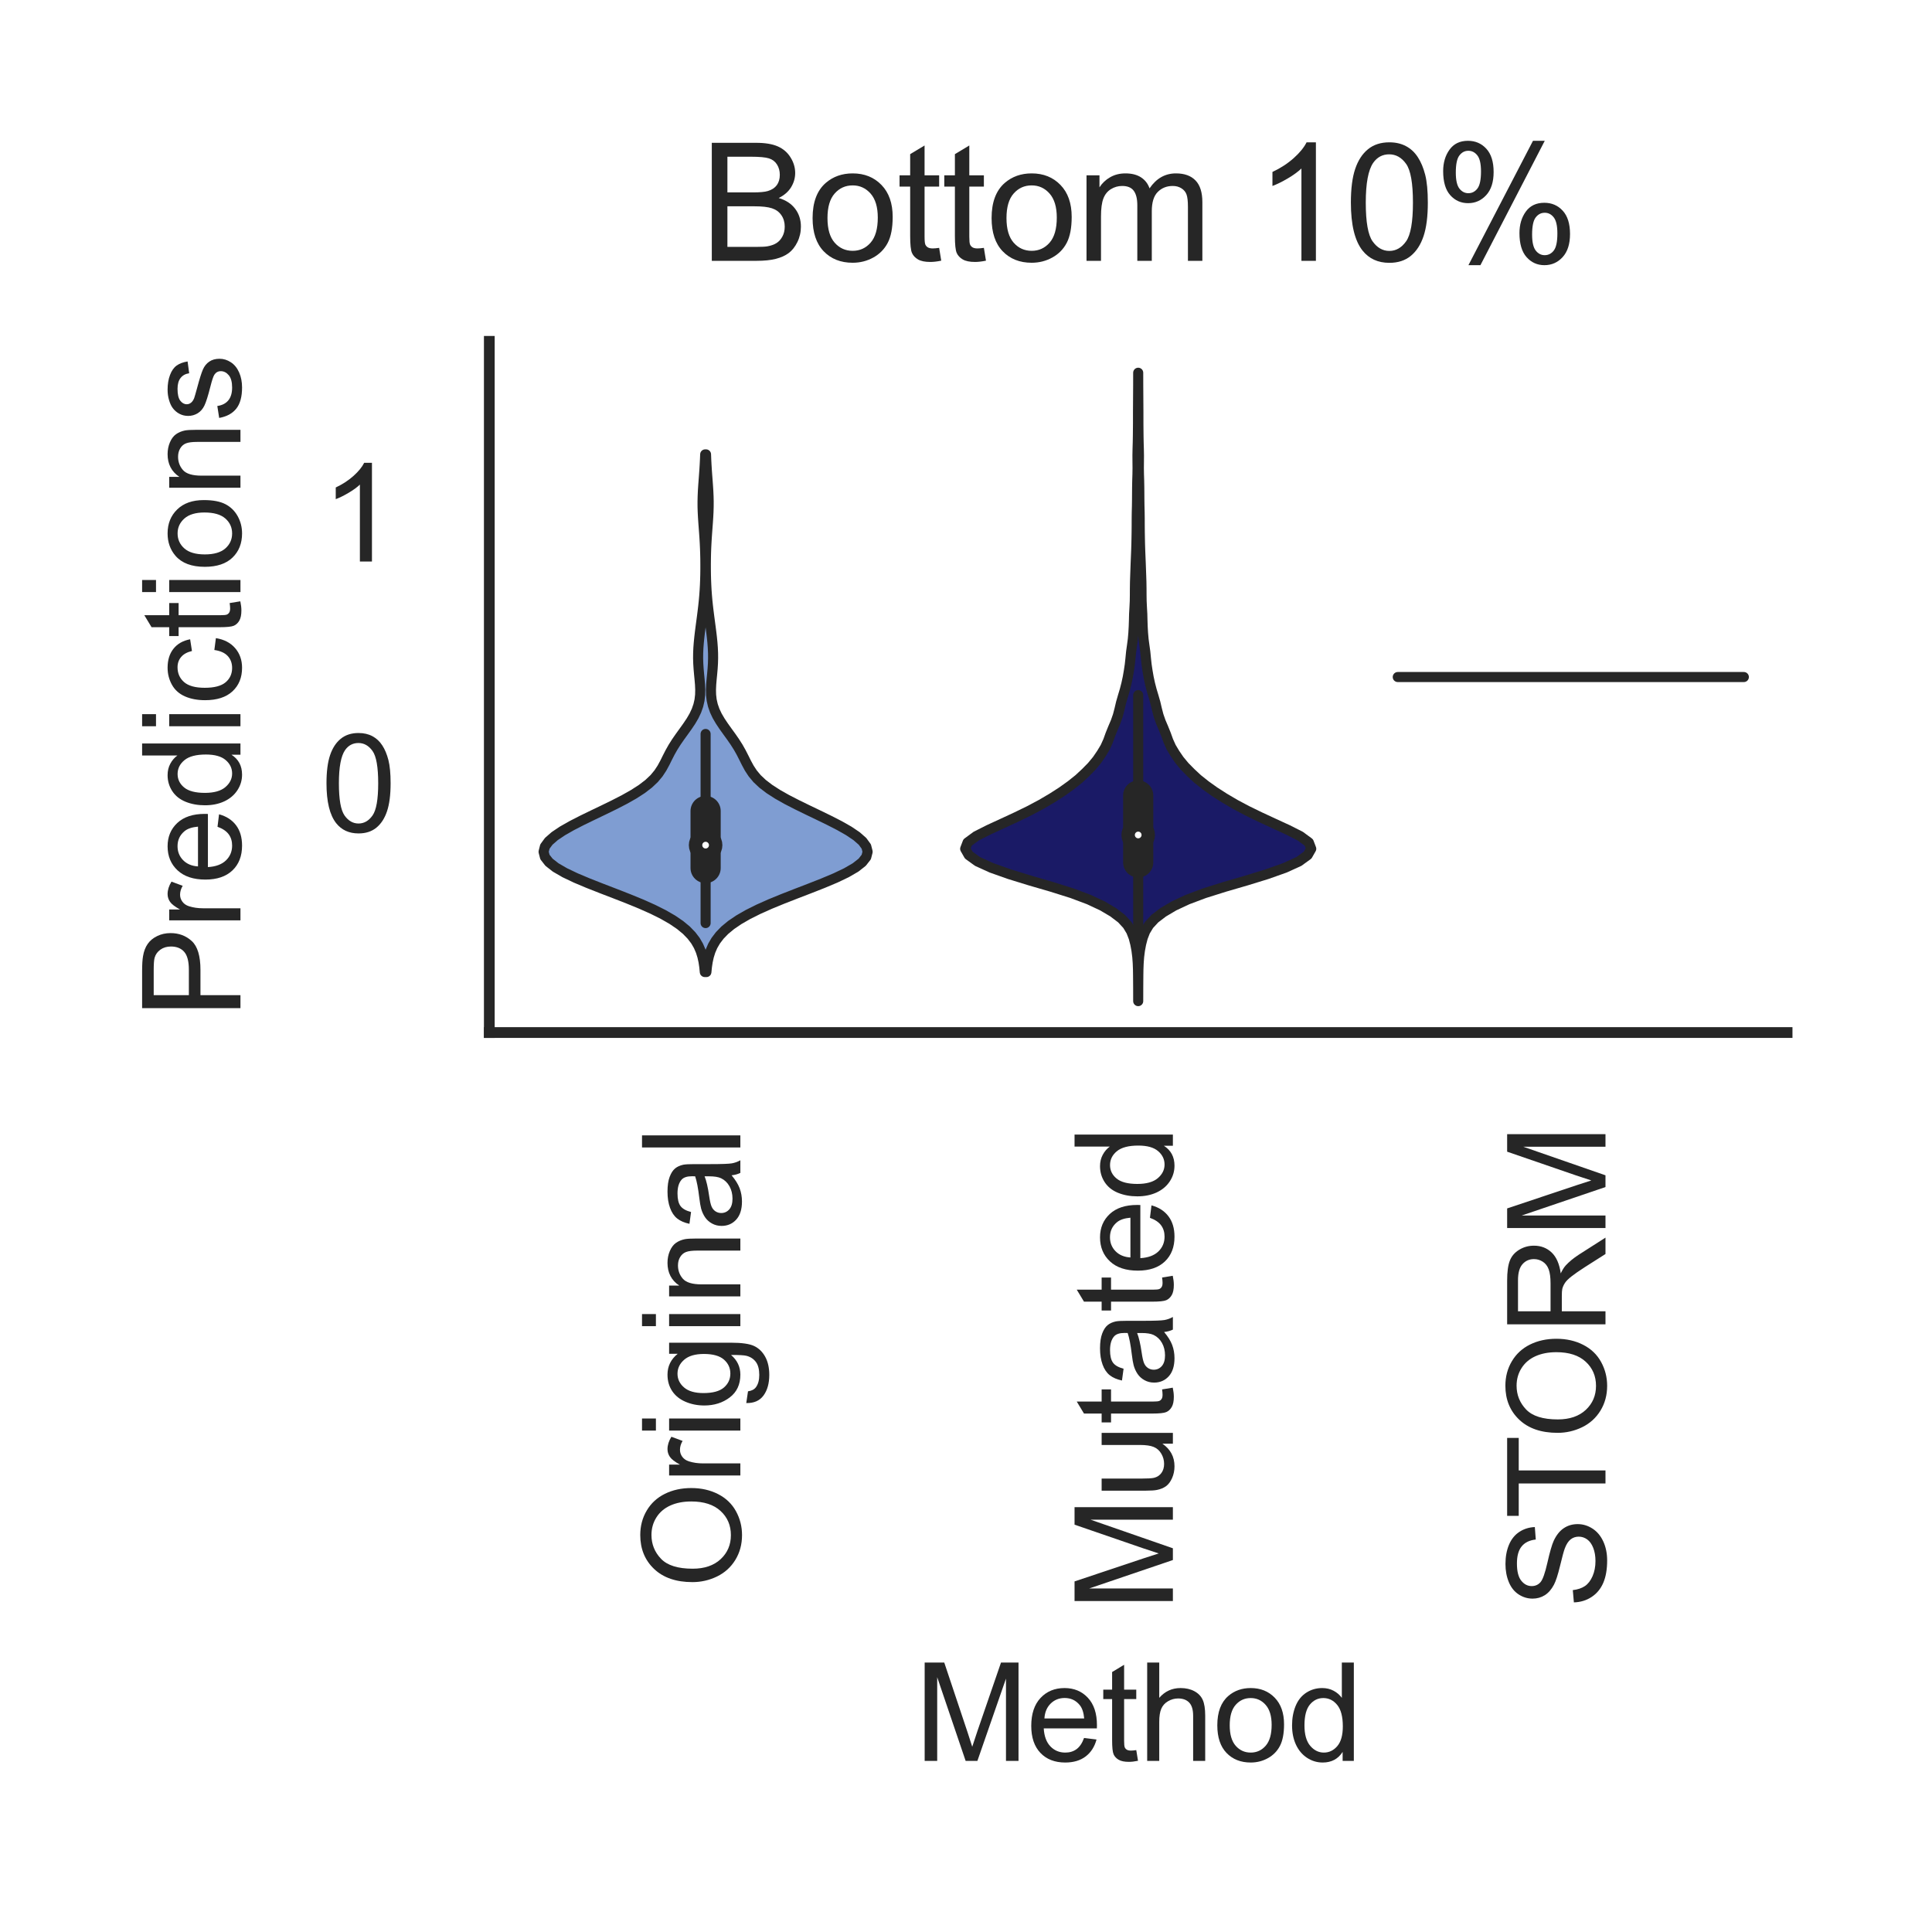 <?xml version="1.0" encoding="utf-8" standalone="no"?>
<!DOCTYPE svg PUBLIC "-//W3C//DTD SVG 1.1//EN"
  "http://www.w3.org/Graphics/SVG/1.1/DTD/svg11.dtd">
<svg height="144pt" version="1.1" viewBox="0 0 144 144" width="144pt" xmlns="http://www.w3.org/2000/svg" xmlns:xlink="http://www.w3.org/1999/xlink">
 <defs>
  <style type="text/css">*{stroke-linecap:butt;stroke-linejoin:round;}</style>
 </defs>
 <g id="figure_1">
  <g id="patch_1">
   <path d="M 0 144 
L 144 144 
L 144 0 
L 0 0 
z
" style="fill:#ffffff;"/>
  </g>
  <g id="axes_1">
   <g id="patch_2">
    <path d="M 36.47 76.96 
L 133.2 76.96 
L 133.2 25.44 
L 36.47 25.44 
z
" style="fill:#ffffff;"/>
   </g>
   <g id="matplotlib.axis_1">
    <g id="xtick_1">
     <g id="text_1">
      <!-- Original -->
      <g style="fill:#262626;" transform="translate(55.182 118.416)rotate(-90)scale(0.1 -0.1)">
       <defs>
        <path d="M 309 2231 
Q 309 3372 921 4017 
Q 1534 4663 2503 4663 
Q 3138 4663 3647 4359 
Q 4156 4056 4423 3514 
Q 4691 2972 4691 2284 
Q 4691 1588 4409 1038 
Q 4128 488 3612 205 
Q 3097 -78 2500 -78 
Q 1853 -78 1343 234 
Q 834 547 571 1087 
Q 309 1628 309 2231 
z
M 934 2222 
Q 934 1394 1379 917 
Q 1825 441 2497 441 
Q 3181 441 3623 922 
Q 4066 1403 4066 2288 
Q 4066 2847 3877 3264 
Q 3688 3681 3323 3911 
Q 2959 4141 2506 4141 
Q 1863 4141 1398 3698 
Q 934 3256 934 2222 
z
" id="ArialMT-4f" transform="scale(0.016)"/>
        <path d="M 416 0 
L 416 3319 
L 922 3319 
L 922 2816 
Q 1116 3169 1280 3281 
Q 1444 3394 1641 3394 
Q 1925 3394 2219 3213 
L 2025 2691 
Q 1819 2813 1613 2813 
Q 1428 2813 1281 2702 
Q 1134 2591 1072 2394 
Q 978 2094 978 1738 
L 978 0 
L 416 0 
z
" id="ArialMT-72" transform="scale(0.016)"/>
        <path d="M 425 3934 
L 425 4581 
L 988 4581 
L 988 3934 
L 425 3934 
z
M 425 0 
L 425 3319 
L 988 3319 
L 988 0 
L 425 0 
z
" id="ArialMT-69" transform="scale(0.016)"/>
        <path d="M 319 -275 
L 866 -356 
Q 900 -609 1056 -725 
Q 1266 -881 1628 -881 
Q 2019 -881 2231 -725 
Q 2444 -569 2519 -288 
Q 2563 -116 2559 434 
Q 2191 0 1641 0 
Q 956 0 581 494 
Q 206 988 206 1678 
Q 206 2153 378 2554 
Q 550 2956 876 3175 
Q 1203 3394 1644 3394 
Q 2231 3394 2613 2919 
L 2613 3319 
L 3131 3319 
L 3131 450 
Q 3131 -325 2973 -648 
Q 2816 -972 2473 -1159 
Q 2131 -1347 1631 -1347 
Q 1038 -1347 672 -1080 
Q 306 -813 319 -275 
z
M 784 1719 
Q 784 1066 1043 766 
Q 1303 466 1694 466 
Q 2081 466 2343 764 
Q 2606 1063 2606 1700 
Q 2606 2309 2336 2618 
Q 2066 2928 1684 2928 
Q 1309 2928 1046 2623 
Q 784 2319 784 1719 
z
" id="ArialMT-67" transform="scale(0.016)"/>
        <path d="M 422 0 
L 422 3319 
L 928 3319 
L 928 2847 
Q 1294 3394 1984 3394 
Q 2284 3394 2536 3286 
Q 2788 3178 2913 3003 
Q 3038 2828 3088 2588 
Q 3119 2431 3119 2041 
L 3119 0 
L 2556 0 
L 2556 2019 
Q 2556 2363 2490 2533 
Q 2425 2703 2258 2804 
Q 2091 2906 1866 2906 
Q 1506 2906 1245 2678 
Q 984 2450 984 1813 
L 984 0 
L 422 0 
z
" id="ArialMT-6e" transform="scale(0.016)"/>
        <path d="M 2588 409 
Q 2275 144 1986 34 
Q 1697 -75 1366 -75 
Q 819 -75 525 192 
Q 231 459 231 875 
Q 231 1119 342 1320 
Q 453 1522 633 1644 
Q 813 1766 1038 1828 
Q 1203 1872 1538 1913 
Q 2219 1994 2541 2106 
Q 2544 2222 2544 2253 
Q 2544 2597 2384 2738 
Q 2169 2928 1744 2928 
Q 1347 2928 1158 2789 
Q 969 2650 878 2297 
L 328 2372 
Q 403 2725 575 2942 
Q 747 3159 1072 3276 
Q 1397 3394 1825 3394 
Q 2250 3394 2515 3294 
Q 2781 3194 2906 3042 
Q 3031 2891 3081 2659 
Q 3109 2516 3109 2141 
L 3109 1391 
Q 3109 606 3145 398 
Q 3181 191 3288 0 
L 2700 0 
Q 2613 175 2588 409 
z
M 2541 1666 
Q 2234 1541 1622 1453 
Q 1275 1403 1131 1340 
Q 988 1278 909 1158 
Q 831 1038 831 891 
Q 831 666 1001 516 
Q 1172 366 1500 366 
Q 1825 366 2078 508 
Q 2331 650 2450 897 
Q 2541 1088 2541 1459 
L 2541 1666 
z
" id="ArialMT-61" transform="scale(0.016)"/>
        <path d="M 409 0 
L 409 4581 
L 972 4581 
L 972 0 
L 409 0 
z
" id="ArialMT-6c" transform="scale(0.016)"/>
       </defs>
       <use xlink:href="#ArialMT-4f"/>
       <use x="77.783" xlink:href="#ArialMT-72"/>
       <use x="111.084" xlink:href="#ArialMT-69"/>
       <use x="133.301" xlink:href="#ArialMT-67"/>
       <use x="188.916" xlink:href="#ArialMT-69"/>
       <use x="211.133" xlink:href="#ArialMT-6e"/>
       <use x="266.748" xlink:href="#ArialMT-61"/>
       <use x="322.363" xlink:href="#ArialMT-6c"/>
      </g>
     </g>
    </g>
    <g id="xtick_2">
     <g id="text_2">
      <!-- Mutated -->
      <g style="fill:#262626;" transform="translate(87.42 120.09)rotate(-90)scale(0.1 -0.1)">
       <defs>
        <path d="M 475 0 
L 475 4581 
L 1388 4581 
L 2472 1338 
Q 2622 884 2691 659 
Q 2769 909 2934 1394 
L 4031 4581 
L 4847 4581 
L 4847 0 
L 4263 0 
L 4263 3834 
L 2931 0 
L 2384 0 
L 1059 3900 
L 1059 0 
L 475 0 
z
" id="ArialMT-4d" transform="scale(0.016)"/>
        <path d="M 2597 0 
L 2597 488 
Q 2209 -75 1544 -75 
Q 1250 -75 995 37 
Q 741 150 617 320 
Q 494 491 444 738 
Q 409 903 409 1263 
L 409 3319 
L 972 3319 
L 972 1478 
Q 972 1038 1006 884 
Q 1059 663 1231 536 
Q 1403 409 1656 409 
Q 1909 409 2131 539 
Q 2353 669 2445 892 
Q 2538 1116 2538 1541 
L 2538 3319 
L 3100 3319 
L 3100 0 
L 2597 0 
z
" id="ArialMT-75" transform="scale(0.016)"/>
        <path d="M 1650 503 
L 1731 6 
Q 1494 -44 1306 -44 
Q 1000 -44 831 53 
Q 663 150 594 308 
Q 525 466 525 972 
L 525 2881 
L 113 2881 
L 113 3319 
L 525 3319 
L 525 4141 
L 1084 4478 
L 1084 3319 
L 1650 3319 
L 1650 2881 
L 1084 2881 
L 1084 941 
Q 1084 700 1114 631 
Q 1144 563 1211 522 
Q 1278 481 1403 481 
Q 1497 481 1650 503 
z
" id="ArialMT-74" transform="scale(0.016)"/>
        <path d="M 2694 1069 
L 3275 997 
Q 3138 488 2766 206 
Q 2394 -75 1816 -75 
Q 1088 -75 661 373 
Q 234 822 234 1631 
Q 234 2469 665 2931 
Q 1097 3394 1784 3394 
Q 2450 3394 2872 2941 
Q 3294 2488 3294 1666 
Q 3294 1616 3291 1516 
L 816 1516 
Q 847 969 1125 678 
Q 1403 388 1819 388 
Q 2128 388 2347 550 
Q 2566 713 2694 1069 
z
M 847 1978 
L 2700 1978 
Q 2663 2397 2488 2606 
Q 2219 2931 1791 2931 
Q 1403 2931 1139 2672 
Q 875 2413 847 1978 
z
" id="ArialMT-65" transform="scale(0.016)"/>
        <path d="M 2575 0 
L 2575 419 
Q 2259 -75 1647 -75 
Q 1250 -75 917 144 
Q 584 363 401 755 
Q 219 1147 219 1656 
Q 219 2153 384 2558 
Q 550 2963 881 3178 
Q 1213 3394 1622 3394 
Q 1922 3394 2156 3267 
Q 2391 3141 2538 2938 
L 2538 4581 
L 3097 4581 
L 3097 0 
L 2575 0 
z
M 797 1656 
Q 797 1019 1065 703 
Q 1334 388 1700 388 
Q 2069 388 2326 689 
Q 2584 991 2584 1609 
Q 2584 2291 2321 2609 
Q 2059 2928 1675 2928 
Q 1300 2928 1048 2622 
Q 797 2316 797 1656 
z
" id="ArialMT-64" transform="scale(0.016)"/>
       </defs>
       <use xlink:href="#ArialMT-4d"/>
       <use x="83.301" xlink:href="#ArialMT-75"/>
       <use x="138.916" xlink:href="#ArialMT-74"/>
       <use x="166.699" xlink:href="#ArialMT-61"/>
       <use x="222.314" xlink:href="#ArialMT-74"/>
       <use x="250.098" xlink:href="#ArialMT-65"/>
       <use x="305.713" xlink:href="#ArialMT-64"/>
      </g>
     </g>
    </g>
    <g id="xtick_3">
     <g id="text_3">
      <!-- STORM -->
      <g style="fill:#262626;" transform="translate(119.663 119.893)rotate(-90)scale(0.1 -0.1)">
       <defs>
        <path d="M 288 1472 
L 859 1522 
Q 900 1178 1048 958 
Q 1197 738 1509 602 
Q 1822 466 2213 466 
Q 2559 466 2825 569 
Q 3091 672 3220 851 
Q 3350 1031 3350 1244 
Q 3350 1459 3225 1620 
Q 3100 1781 2813 1891 
Q 2628 1963 1997 2114 
Q 1366 2266 1113 2400 
Q 784 2572 623 2826 
Q 463 3081 463 3397 
Q 463 3744 659 4045 
Q 856 4347 1234 4503 
Q 1613 4659 2075 4659 
Q 2584 4659 2973 4495 
Q 3363 4331 3572 4012 
Q 3781 3694 3797 3291 
L 3216 3247 
Q 3169 3681 2898 3903 
Q 2628 4125 2100 4125 
Q 1550 4125 1298 3923 
Q 1047 3722 1047 3438 
Q 1047 3191 1225 3031 
Q 1400 2872 2139 2705 
Q 2878 2538 3153 2413 
Q 3553 2228 3743 1945 
Q 3934 1663 3934 1294 
Q 3934 928 3725 604 
Q 3516 281 3123 101 
Q 2731 -78 2241 -78 
Q 1619 -78 1198 103 
Q 778 284 539 648 
Q 300 1013 288 1472 
z
" id="ArialMT-53" transform="scale(0.016)"/>
        <path d="M 1659 0 
L 1659 4041 
L 150 4041 
L 150 4581 
L 3781 4581 
L 3781 4041 
L 2266 4041 
L 2266 0 
L 1659 0 
z
" id="ArialMT-54" transform="scale(0.016)"/>
        <path d="M 503 0 
L 503 4581 
L 2534 4581 
Q 3147 4581 3465 4457 
Q 3784 4334 3975 4021 
Q 4166 3709 4166 3331 
Q 4166 2844 3850 2509 
Q 3534 2175 2875 2084 
Q 3116 1969 3241 1856 
Q 3506 1613 3744 1247 
L 4541 0 
L 3778 0 
L 3172 953 
Q 2906 1366 2734 1584 
Q 2563 1803 2427 1890 
Q 2291 1978 2150 2013 
Q 2047 2034 1813 2034 
L 1109 2034 
L 1109 0 
L 503 0 
z
M 1109 2559 
L 2413 2559 
Q 2828 2559 3062 2645 
Q 3297 2731 3419 2920 
Q 3541 3109 3541 3331 
Q 3541 3656 3305 3865 
Q 3069 4075 2559 4075 
L 1109 4075 
L 1109 2559 
z
" id="ArialMT-52" transform="scale(0.016)"/>
       </defs>
       <use xlink:href="#ArialMT-53"/>
       <use x="66.699" xlink:href="#ArialMT-54"/>
       <use x="126.033" xlink:href="#ArialMT-4f"/>
       <use x="203.816" xlink:href="#ArialMT-52"/>
       <use x="276.033" xlink:href="#ArialMT-4d"/>
      </g>
     </g>
    </g>
    <g id="text_4">
     <!-- Method -->
     <g style="fill:#262626;" transform="translate(68.159 131.248)scale(0.1 -0.1)">
      <defs>
       <path d="M 422 0 
L 422 4581 
L 984 4581 
L 984 2938 
Q 1378 3394 1978 3394 
Q 2347 3394 2619 3248 
Q 2891 3103 3008 2847 
Q 3125 2591 3125 2103 
L 3125 0 
L 2563 0 
L 2563 2103 
Q 2563 2525 2380 2717 
Q 2197 2909 1863 2909 
Q 1613 2909 1392 2779 
Q 1172 2650 1078 2428 
Q 984 2206 984 1816 
L 984 0 
L 422 0 
z
" id="ArialMT-68" transform="scale(0.016)"/>
       <path d="M 213 1659 
Q 213 2581 725 3025 
Q 1153 3394 1769 3394 
Q 2453 3394 2887 2945 
Q 3322 2497 3322 1706 
Q 3322 1066 3130 698 
Q 2938 331 2570 128 
Q 2203 -75 1769 -75 
Q 1072 -75 642 372 
Q 213 819 213 1659 
z
M 791 1659 
Q 791 1022 1069 705 
Q 1347 388 1769 388 
Q 2188 388 2466 706 
Q 2744 1025 2744 1678 
Q 2744 2294 2464 2611 
Q 2184 2928 1769 2928 
Q 1347 2928 1069 2612 
Q 791 2297 791 1659 
z
" id="ArialMT-6f" transform="scale(0.016)"/>
      </defs>
      <use xlink:href="#ArialMT-4d"/>
      <use x="83.301" xlink:href="#ArialMT-65"/>
      <use x="138.916" xlink:href="#ArialMT-74"/>
      <use x="166.699" xlink:href="#ArialMT-68"/>
      <use x="222.314" xlink:href="#ArialMT-6f"/>
      <use x="277.93" xlink:href="#ArialMT-64"/>
     </g>
    </g>
   </g>
   <g id="matplotlib.axis_2">
    <g id="ytick_1">
     <g id="text_5">
      <!-- 0 -->
      <g style="fill:#262626;" transform="translate(23.909 61.994)scale(0.1 -0.1)">
       <defs>
        <path d="M 266 2259 
Q 266 3072 433 3567 
Q 600 4063 929 4331 
Q 1259 4600 1759 4600 
Q 2128 4600 2406 4451 
Q 2684 4303 2865 4023 
Q 3047 3744 3150 3342 
Q 3253 2941 3253 2259 
Q 3253 1453 3087 958 
Q 2922 463 2592 192 
Q 2263 -78 1759 -78 
Q 1097 -78 719 397 
Q 266 969 266 2259 
z
M 844 2259 
Q 844 1131 1108 757 
Q 1372 384 1759 384 
Q 2147 384 2411 759 
Q 2675 1134 2675 2259 
Q 2675 3391 2411 3762 
Q 2147 4134 1753 4134 
Q 1366 4134 1134 3806 
Q 844 3388 844 2259 
z
" id="ArialMT-30" transform="scale(0.016)"/>
       </defs>
       <use xlink:href="#ArialMT-30"/>
      </g>
     </g>
    </g>
    <g id="ytick_2">
     <g id="text_6">
      <!-- 1 -->
      <g style="fill:#262626;" transform="translate(23.909 41.854)scale(0.1 -0.1)">
       <defs>
        <path d="M 2384 0 
L 1822 0 
L 1822 3584 
Q 1619 3391 1289 3197 
Q 959 3003 697 2906 
L 697 3450 
Q 1169 3672 1522 3987 
Q 1875 4303 2022 4600 
L 2384 4600 
L 2384 0 
z
" id="ArialMT-31" transform="scale(0.016)"/>
       </defs>
       <use xlink:href="#ArialMT-31"/>
      </g>
     </g>
    </g>
    <g id="text_7">
     <!-- Predictions -->
     <g style="fill:#262626;" transform="translate(17.922 75.933)rotate(-90)scale(0.1 -0.1)">
      <defs>
       <path d="M 494 0 
L 494 4581 
L 2222 4581 
Q 2678 4581 2919 4538 
Q 3256 4481 3484 4323 
Q 3713 4166 3852 3881 
Q 3991 3597 3991 3256 
Q 3991 2672 3619 2267 
Q 3247 1863 2275 1863 
L 1100 1863 
L 1100 0 
L 494 0 
z
M 1100 2403 
L 2284 2403 
Q 2872 2403 3119 2622 
Q 3366 2841 3366 3238 
Q 3366 3525 3220 3729 
Q 3075 3934 2838 4000 
Q 2684 4041 2272 4041 
L 1100 4041 
L 1100 2403 
z
" id="ArialMT-50" transform="scale(0.016)"/>
       <path d="M 2588 1216 
L 3141 1144 
Q 3050 572 2676 248 
Q 2303 -75 1759 -75 
Q 1078 -75 664 370 
Q 250 816 250 1647 
Q 250 2184 428 2587 
Q 606 2991 970 3192 
Q 1334 3394 1763 3394 
Q 2303 3394 2647 3120 
Q 2991 2847 3088 2344 
L 2541 2259 
Q 2463 2594 2264 2762 
Q 2066 2931 1784 2931 
Q 1359 2931 1093 2626 
Q 828 2322 828 1663 
Q 828 994 1084 691 
Q 1341 388 1753 388 
Q 2084 388 2306 591 
Q 2528 794 2588 1216 
z
" id="ArialMT-63" transform="scale(0.016)"/>
       <path d="M 197 991 
L 753 1078 
Q 800 744 1014 566 
Q 1228 388 1613 388 
Q 2000 388 2187 545 
Q 2375 703 2375 916 
Q 2375 1106 2209 1216 
Q 2094 1291 1634 1406 
Q 1016 1563 777 1677 
Q 538 1791 414 1992 
Q 291 2194 291 2438 
Q 291 2659 392 2848 
Q 494 3038 669 3163 
Q 800 3259 1026 3326 
Q 1253 3394 1513 3394 
Q 1903 3394 2198 3281 
Q 2494 3169 2634 2976 
Q 2775 2784 2828 2463 
L 2278 2388 
Q 2241 2644 2061 2787 
Q 1881 2931 1553 2931 
Q 1166 2931 1000 2803 
Q 834 2675 834 2503 
Q 834 2394 903 2306 
Q 972 2216 1119 2156 
Q 1203 2125 1616 2013 
Q 2213 1853 2448 1751 
Q 2684 1650 2818 1456 
Q 2953 1263 2953 975 
Q 2953 694 2789 445 
Q 2625 197 2315 61 
Q 2006 -75 1616 -75 
Q 969 -75 630 194 
Q 291 463 197 991 
z
" id="ArialMT-73" transform="scale(0.016)"/>
      </defs>
      <use xlink:href="#ArialMT-50"/>
      <use x="66.699" xlink:href="#ArialMT-72"/>
      <use x="100" xlink:href="#ArialMT-65"/>
      <use x="155.615" xlink:href="#ArialMT-64"/>
      <use x="211.23" xlink:href="#ArialMT-69"/>
      <use x="233.447" xlink:href="#ArialMT-63"/>
      <use x="283.447" xlink:href="#ArialMT-74"/>
      <use x="311.23" xlink:href="#ArialMT-69"/>
      <use x="333.447" xlink:href="#ArialMT-6f"/>
      <use x="389.062" xlink:href="#ArialMT-6e"/>
      <use x="444.678" xlink:href="#ArialMT-73"/>
     </g>
    </g>
   </g>
   <g id="PolyCollection_1">
    <defs>
     <path d="M 52.651 -71.549 
L 52.532 -71.549 
L 52.494 -71.939 
L 52.436 -72.329 
L 52.35 -72.718 
L 52.229 -73.108 
L 52.061 -73.498 
L 51.835 -73.888 
L 51.538 -74.277 
L 51.16 -74.667 
L 50.688 -75.057 
L 50.116 -75.446 
L 49.438 -75.836 
L 48.658 -76.226 
L 47.784 -76.616 
L 46.835 -77.005 
L 45.837 -77.395 
L 44.823 -77.785 
L 43.833 -78.175 
L 42.909 -78.564 
L 42.091 -78.954 
L 41.418 -79.344 
L 40.92 -79.734 
L 40.616 -80.123 
L 40.515 -80.513 
L 40.614 -80.903 
L 40.898 -81.292 
L 41.345 -81.682 
L 41.927 -82.072 
L 42.613 -82.462 
L 43.371 -82.851 
L 44.172 -83.241 
L 44.986 -83.631 
L 45.784 -84.021 
L 46.54 -84.41 
L 47.23 -84.8 
L 47.836 -85.19 
L 48.345 -85.58 
L 48.758 -85.969 
L 49.082 -86.359 
L 49.338 -86.749 
L 49.55 -87.139 
L 49.743 -87.528 
L 49.943 -87.918 
L 50.163 -88.308 
L 50.41 -88.697 
L 50.68 -89.087 
L 50.962 -89.477 
L 51.241 -89.867 
L 51.502 -90.256 
L 51.729 -90.646 
L 51.913 -91.036 
L 52.049 -91.426 
L 52.138 -91.815 
L 52.183 -92.205 
L 52.192 -92.595 
L 52.175 -92.985 
L 52.142 -93.374 
L 52.104 -93.764 
L 52.07 -94.154 
L 52.045 -94.544 
L 52.033 -94.933 
L 52.037 -95.323 
L 52.054 -95.713 
L 52.084 -96.102 
L 52.123 -96.492 
L 52.168 -96.882 
L 52.218 -97.272 
L 52.27 -97.661 
L 52.322 -98.051 
L 52.371 -98.441 
L 52.417 -98.831 
L 52.458 -99.22 
L 52.493 -99.61 
L 52.521 -100 
L 52.543 -100.39 
L 52.558 -100.779 
L 52.569 -101.169 
L 52.574 -101.559 
L 52.574 -101.949 
L 52.571 -102.338 
L 52.562 -102.728 
L 52.549 -103.118 
L 52.531 -103.507 
L 52.508 -103.897 
L 52.481 -104.287 
L 52.452 -104.677 
L 52.423 -105.066 
L 52.397 -105.456 
L 52.377 -105.846 
L 52.365 -106.236 
L 52.364 -106.625 
L 52.373 -107.015 
L 52.39 -107.405 
L 52.415 -107.795 
L 52.444 -108.184 
L 52.473 -108.574 
L 52.501 -108.964 
L 52.525 -109.353 
L 52.545 -109.743 
L 52.561 -110.133 
L 52.623 -110.133 
L 52.623 -110.133 
L 52.638 -109.743 
L 52.658 -109.353 
L 52.682 -108.964 
L 52.71 -108.574 
L 52.74 -108.184 
L 52.768 -107.795 
L 52.793 -107.405 
L 52.811 -107.015 
L 52.82 -106.625 
L 52.818 -106.236 
L 52.807 -105.846 
L 52.787 -105.456 
L 52.761 -105.066 
L 52.732 -104.677 
L 52.703 -104.287 
L 52.676 -103.897 
L 52.653 -103.507 
L 52.634 -103.118 
L 52.621 -102.728 
L 52.613 -102.338 
L 52.609 -101.949 
L 52.61 -101.559 
L 52.615 -101.169 
L 52.625 -100.779 
L 52.641 -100.39 
L 52.662 -100 
L 52.691 -99.61 
L 52.725 -99.22 
L 52.766 -98.831 
L 52.812 -98.441 
L 52.862 -98.051 
L 52.913 -97.661 
L 52.965 -97.272 
L 53.015 -96.882 
L 53.061 -96.492 
L 53.1 -96.102 
L 53.129 -95.713 
L 53.147 -95.323 
L 53.15 -94.933 
L 53.139 -94.544 
L 53.114 -94.154 
L 53.079 -93.764 
L 53.041 -93.374 
L 53.008 -92.985 
L 52.991 -92.595 
L 53 -92.205 
L 53.045 -91.815 
L 53.134 -91.426 
L 53.27 -91.036 
L 53.454 -90.646 
L 53.682 -90.256 
L 53.942 -89.867 
L 54.221 -89.477 
L 54.504 -89.087 
L 54.774 -88.697 
L 55.021 -88.308 
L 55.241 -87.918 
L 55.44 -87.528 
L 55.634 -87.139 
L 55.845 -86.749 
L 56.101 -86.359 
L 56.425 -85.969 
L 56.838 -85.58 
L 57.348 -85.19 
L 57.953 -84.8 
L 58.643 -84.41 
L 59.4 -84.021 
L 60.198 -83.631 
L 61.011 -83.241 
L 61.812 -82.851 
L 62.571 -82.462 
L 63.257 -82.072 
L 63.838 -81.682 
L 64.285 -81.292 
L 64.569 -80.903 
L 64.668 -80.513 
L 64.567 -80.123 
L 64.263 -79.734 
L 63.765 -79.344 
L 63.092 -78.954 
L 62.275 -78.564 
L 61.35 -78.175 
L 60.36 -77.785 
L 59.346 -77.395 
L 58.348 -77.005 
L 57.399 -76.616 
L 56.526 -76.226 
L 55.745 -75.836 
L 55.068 -75.446 
L 54.495 -75.057 
L 54.023 -74.667 
L 53.645 -74.277 
L 53.349 -73.888 
L 53.122 -73.498 
L 52.954 -73.108 
L 52.833 -72.718 
L 52.748 -72.329 
L 52.689 -71.939 
L 52.651 -71.549 
z
" id="m9868586c10" style="stroke:#262626;stroke-width:0.75;"/>
    </defs>
    <g clip-path="url(#p79b41517c3)">
     <use style="fill:#7f9dd2;stroke:#262626;stroke-width:0.75;" x="0" xlink:href="#m9868586c10" y="144"/>
    </g>
   </g>
   <g id="PolyCollection_2">
    <defs>
     <path d="M 84.835 -69.382 
L 84.835 -69.382 
L 84.834 -69.855 
L 84.833 -70.328 
L 84.83 -70.801 
L 84.826 -71.274 
L 84.819 -71.747 
L 84.801 -72.22 
L 84.766 -72.693 
L 84.706 -73.167 
L 84.618 -73.64 
L 84.496 -74.113 
L 84.313 -74.586 
L 84.029 -75.059 
L 83.592 -75.532 
L 82.971 -76.005 
L 82.172 -76.478 
L 81.161 -76.951 
L 79.901 -77.424 
L 78.395 -77.898 
L 76.77 -78.371 
L 75.236 -78.844 
L 73.902 -79.317 
L 72.862 -79.79 
L 72.208 -80.263 
L 71.938 -80.736 
L 72.118 -81.209 
L 72.762 -81.682 
L 73.698 -82.155 
L 74.727 -82.628 
L 75.748 -83.102 
L 76.72 -83.575 
L 77.609 -84.048 
L 78.413 -84.521 
L 79.15 -84.994 
L 79.812 -85.467 
L 80.406 -85.94 
L 80.914 -86.413 
L 81.379 -86.886 
L 81.77 -87.359 
L 82.094 -87.833 
L 82.378 -88.306 
L 82.591 -88.779 
L 82.761 -89.252 
L 82.952 -89.725 
L 83.154 -90.198 
L 83.319 -90.671 
L 83.442 -91.144 
L 83.553 -91.617 
L 83.689 -92.09 
L 83.831 -92.563 
L 83.953 -93.037 
L 84.055 -93.51 
L 84.137 -93.983 
L 84.208 -94.456 
L 84.259 -94.929 
L 84.305 -95.402 
L 84.371 -95.875 
L 84.434 -96.348 
L 84.475 -96.821 
L 84.502 -97.294 
L 84.518 -97.767 
L 84.53 -98.241 
L 84.557 -98.714 
L 84.58 -99.187 
L 84.587 -99.66 
L 84.589 -100.133 
L 84.596 -100.606 
L 84.612 -101.079 
L 84.629 -101.552 
L 84.646 -102.025 
L 84.666 -102.498 
L 84.685 -102.972 
L 84.7 -103.445 
L 84.71 -103.918 
L 84.718 -104.391 
L 84.722 -104.864 
L 84.723 -105.337 
L 84.729 -105.81 
L 84.741 -106.283 
L 84.748 -106.756 
L 84.751 -107.229 
L 84.755 -107.702 
L 84.764 -108.176 
L 84.779 -108.649 
L 84.786 -109.122 
L 84.782 -109.595 
L 84.779 -110.068 
L 84.788 -110.541 
L 84.802 -111.014 
L 84.811 -111.487 
L 84.816 -111.96 
L 84.82 -112.433 
L 84.82 -112.907 
L 84.821 -113.38 
L 84.824 -113.853 
L 84.827 -114.326 
L 84.83 -114.799 
L 84.833 -115.272 
L 84.834 -115.745 
L 84.835 -116.218 
L 84.835 -116.218 
L 84.835 -116.218 
L 84.836 -115.745 
L 84.837 -115.272 
L 84.84 -114.799 
L 84.843 -114.326 
L 84.846 -113.853 
L 84.849 -113.38 
L 84.85 -112.907 
L 84.85 -112.433 
L 84.854 -111.96 
L 84.859 -111.487 
L 84.868 -111.014 
L 84.882 -110.541 
L 84.891 -110.068 
L 84.888 -109.595 
L 84.884 -109.122 
L 84.891 -108.649 
L 84.906 -108.176 
L 84.915 -107.702 
L 84.919 -107.229 
L 84.922 -106.756 
L 84.929 -106.283 
L 84.941 -105.81 
L 84.947 -105.337 
L 84.948 -104.864 
L 84.952 -104.391 
L 84.96 -103.918 
L 84.97 -103.445 
L 84.985 -102.972 
L 85.004 -102.498 
L 85.024 -102.025 
L 85.041 -101.552 
L 85.058 -101.079 
L 85.074 -100.606 
L 85.081 -100.133 
L 85.083 -99.66 
L 85.09 -99.187 
L 85.113 -98.714 
L 85.14 -98.241 
L 85.152 -97.767 
L 85.168 -97.294 
L 85.195 -96.821 
L 85.236 -96.348 
L 85.299 -95.875 
L 85.365 -95.402 
L 85.411 -94.929 
L 85.462 -94.456 
L 85.533 -93.983 
L 85.615 -93.51 
L 85.717 -93.037 
L 85.839 -92.563 
L 85.981 -92.09 
L 86.117 -91.617 
L 86.228 -91.144 
L 86.351 -90.671 
L 86.516 -90.198 
L 86.718 -89.725 
L 86.909 -89.252 
L 87.079 -88.779 
L 87.292 -88.306 
L 87.576 -87.833 
L 87.9 -87.359 
L 88.291 -86.886 
L 88.756 -86.413 
L 89.264 -85.94 
L 89.858 -85.467 
L 90.52 -84.994 
L 91.257 -84.521 
L 92.061 -84.048 
L 92.95 -83.575 
L 93.922 -83.102 
L 94.943 -82.628 
L 95.972 -82.155 
L 96.908 -81.682 
L 97.552 -81.209 
L 97.732 -80.736 
L 97.462 -80.263 
L 96.808 -79.79 
L 95.768 -79.317 
L 94.434 -78.844 
L 92.9 -78.371 
L 91.275 -77.898 
L 89.769 -77.424 
L 88.509 -76.951 
L 87.498 -76.478 
L 86.699 -76.005 
L 86.078 -75.532 
L 85.641 -75.059 
L 85.357 -74.586 
L 85.174 -74.113 
L 85.052 -73.64 
L 84.964 -73.167 
L 84.904 -72.693 
L 84.869 -72.22 
L 84.851 -71.747 
L 84.844 -71.274 
L 84.84 -70.801 
L 84.837 -70.328 
L 84.836 -69.855 
L 84.835 -69.382 
z
" id="m2d5ff0ace3" style="stroke:#262626;stroke-width:0.75;"/>
    </defs>
    <g clip-path="url(#p79b41517c3)">
     <use style="fill:#1a1a66;stroke:#262626;stroke-width:0.75;" x="0" xlink:href="#m2d5ff0ace3" y="144"/>
    </g>
   </g>
   <g id="line2d_1">
    <path clip-path="url(#p79b41517c3)" d="M 52.592 68.801 
L 52.592 54.705 
" style="fill:none;stroke:#262626;stroke-linecap:round;stroke-width:0.75;"/>
   </g>
   <g id="line2d_2">
    <path clip-path="url(#p79b41517c3)" d="M 52.592 64.699 
L 52.592 60.448 
" style="fill:none;stroke:#262626;stroke-linecap:round;stroke-width:2.25;"/>
   </g>
   <g id="line2d_3">
    <path clip-path="url(#p79b41517c3)" d="M 84.835 71.725 
L 84.835 51.811 
" style="fill:none;stroke:#262626;stroke-linecap:round;stroke-width:0.75;"/>
   </g>
   <g id="line2d_4">
    <path clip-path="url(#p79b41517c3)" d="M 84.835 64.279 
L 84.835 59.292 
" style="fill:none;stroke:#262626;stroke-linecap:round;stroke-width:2.25;"/>
   </g>
   <g id="line2d_5">
    <path clip-path="url(#p79b41517c3)" d="M 104.181 50.462 
L 129.976 50.462 
" style="fill:none;stroke:#262626;stroke-linecap:round;stroke-width:0.75;"/>
   </g>
   <g id="patch_3">
    <path d="M 36.47 76.96 
L 36.47 25.44 
" style="fill:none;stroke:#262626;stroke-linecap:square;stroke-linejoin:miter;stroke-width:0.8;"/>
   </g>
   <g id="patch_4">
    <path d="M 36.47 76.96 
L 133.2 76.96 
" style="fill:none;stroke:#262626;stroke-linecap:square;stroke-linejoin:miter;stroke-width:0.8;"/>
   </g>
   <g id="PathCollection_1">
    <defs>
     <path d="M 0 0.75 
C 0.199 0.75 0.39 0.671 0.53 0.53 
C 0.671 0.39 0.75 0.199 0.75 0 
C 0.75 -0.199 0.671 -0.39 0.53 -0.53 
C 0.39 -0.671 0.199 -0.75 0 -0.75 
C -0.199 -0.75 -0.39 -0.671 -0.53 -0.53 
C -0.671 -0.39 -0.75 -0.199 -0.75 0 
C -0.75 0.199 -0.671 0.39 -0.53 0.53 
C -0.39 0.671 -0.199 0.75 0 0.75 
z
" id="m25da0877c1" style="stroke:#262626;"/>
    </defs>
    <g clip-path="url(#p79b41517c3)">
     <use style="fill:#ffffff;stroke:#262626;" x="52.592" xlink:href="#m25da0877c1" y="62.992"/>
    </g>
   </g>
   <g id="PathCollection_2">
    <g clip-path="url(#p79b41517c3)">
     <use style="fill:#ffffff;stroke:#262626;" x="84.835" xlink:href="#m25da0877c1" y="62.234"/>
    </g>
   </g>
   <g id="text_8">
    <!-- Bottom 10% -->
    <g style="fill:#262626;" transform="translate(52.153 19.44)scale(0.12 -0.12)">
     <defs>
      <path d="M 469 0 
L 469 4581 
L 2188 4581 
Q 2713 4581 3030 4442 
Q 3347 4303 3526 4014 
Q 3706 3725 3706 3409 
Q 3706 3116 3547 2856 
Q 3388 2597 3066 2438 
Q 3481 2316 3704 2022 
Q 3928 1728 3928 1328 
Q 3928 1006 3792 729 
Q 3656 453 3456 303 
Q 3256 153 2954 76 
Q 2653 0 2216 0 
L 469 0 
z
M 1075 2656 
L 2066 2656 
Q 2469 2656 2644 2709 
Q 2875 2778 2992 2937 
Q 3109 3097 3109 3338 
Q 3109 3566 3000 3739 
Q 2891 3913 2687 3977 
Q 2484 4041 1991 4041 
L 1075 4041 
L 1075 2656 
z
M 1075 541 
L 2216 541 
Q 2509 541 2628 563 
Q 2838 600 2978 687 
Q 3119 775 3209 942 
Q 3300 1109 3300 1328 
Q 3300 1584 3169 1773 
Q 3038 1963 2805 2039 
Q 2572 2116 2134 2116 
L 1075 2116 
L 1075 541 
z
" id="ArialMT-42" transform="scale(0.016)"/>
      <path d="M 422 0 
L 422 3319 
L 925 3319 
L 925 2853 
Q 1081 3097 1340 3245 
Q 1600 3394 1931 3394 
Q 2300 3394 2536 3241 
Q 2772 3088 2869 2813 
Q 3263 3394 3894 3394 
Q 4388 3394 4653 3120 
Q 4919 2847 4919 2278 
L 4919 0 
L 4359 0 
L 4359 2091 
Q 4359 2428 4304 2576 
Q 4250 2725 4106 2815 
Q 3963 2906 3769 2906 
Q 3419 2906 3187 2673 
Q 2956 2441 2956 1928 
L 2956 0 
L 2394 0 
L 2394 2156 
Q 2394 2531 2256 2718 
Q 2119 2906 1806 2906 
Q 1569 2906 1367 2781 
Q 1166 2656 1075 2415 
Q 984 2175 984 1722 
L 984 0 
L 422 0 
z
" id="ArialMT-6d" transform="scale(0.016)"/>
      <path id="ArialMT-20" transform="scale(0.016)"/>
      <path d="M 372 3481 
Q 372 3972 619 4315 
Q 866 4659 1334 4659 
Q 1766 4659 2048 4351 
Q 2331 4044 2331 3447 
Q 2331 2866 2045 2552 
Q 1759 2238 1341 2238 
Q 925 2238 648 2547 
Q 372 2856 372 3481 
z
M 1350 4272 
Q 1141 4272 1002 4090 
Q 863 3909 863 3425 
Q 863 2984 1003 2804 
Q 1144 2625 1350 2625 
Q 1563 2625 1702 2806 
Q 1841 2988 1841 3469 
Q 1841 3913 1700 4092 
Q 1559 4272 1350 4272 
z
M 1353 -169 
L 3859 4659 
L 4316 4659 
L 1819 -169 
L 1353 -169 
z
M 3334 1075 
Q 3334 1569 3581 1911 
Q 3828 2253 4300 2253 
Q 4731 2253 5014 1945 
Q 5297 1638 5297 1041 
Q 5297 459 5011 145 
Q 4725 -169 4303 -169 
Q 3888 -169 3611 142 
Q 3334 453 3334 1075 
z
M 4316 1866 
Q 4103 1866 3964 1684 
Q 3825 1503 3825 1019 
Q 3825 581 3965 400 
Q 4106 219 4313 219 
Q 4528 219 4667 400 
Q 4806 581 4806 1063 
Q 4806 1506 4665 1686 
Q 4525 1866 4316 1866 
z
" id="ArialMT-25" transform="scale(0.016)"/>
     </defs>
     <use xlink:href="#ArialMT-42"/>
     <use x="66.699" xlink:href="#ArialMT-6f"/>
     <use x="122.314" xlink:href="#ArialMT-74"/>
     <use x="150.098" xlink:href="#ArialMT-74"/>
     <use x="177.881" xlink:href="#ArialMT-6f"/>
     <use x="233.496" xlink:href="#ArialMT-6d"/>
     <use x="316.797" xlink:href="#ArialMT-20"/>
     <use x="344.58" xlink:href="#ArialMT-31"/>
     <use x="400.195" xlink:href="#ArialMT-30"/>
     <use x="455.811" xlink:href="#ArialMT-25"/>
    </g>
   </g>
  </g>
 </g>
 <defs>
  <clipPath id="p79b41517c3">
   <rect height="51.52" width="96.73" x="36.47" y="25.44"/>
  </clipPath>
 </defs>
</svg>
